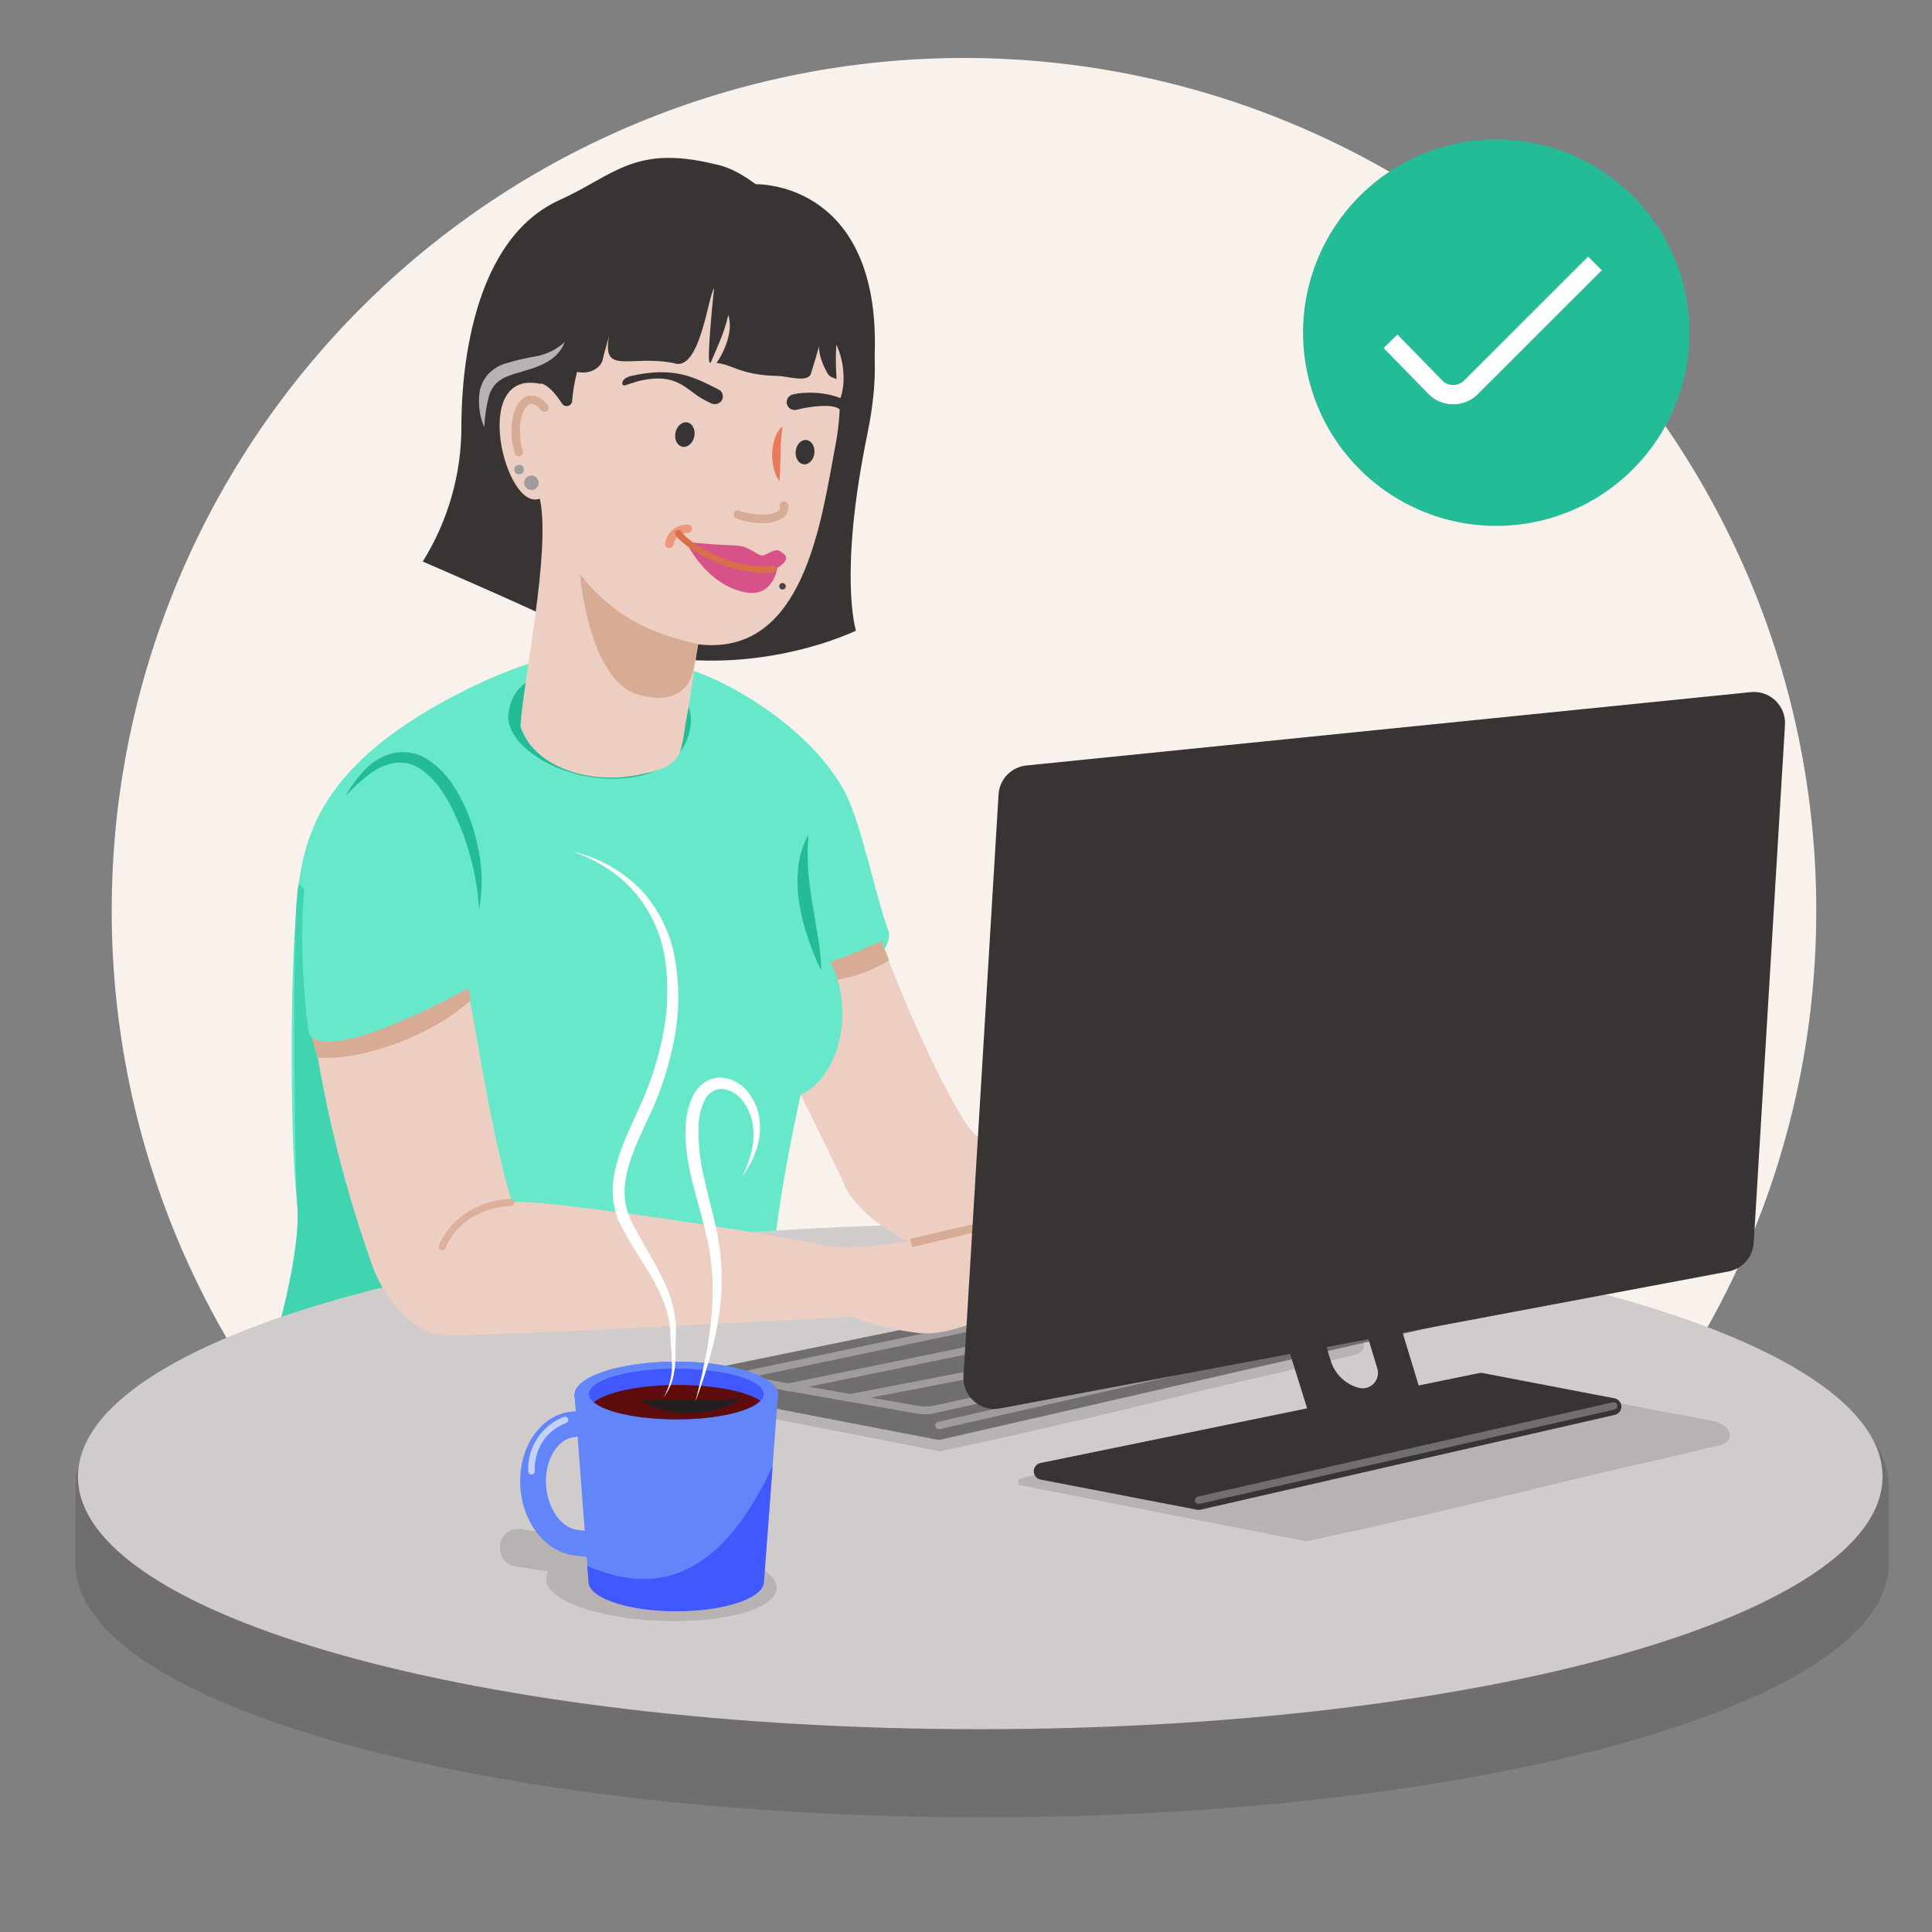 <svg width="230" height="230" viewBox="0 0 230 230" fill="none" xmlns="http://www.w3.org/2000/svg">
<rect x="0" y="0" width="230" height="230" fill="#808080" stroke="none"/>
<g clip-path="url(#clip0_1237_947)">
<g clip-path="url(#clip1_1237_947)">
<path d="M216.223 108.376C216.225 95.051 213.602 81.855 208.504 69.543C203.406 57.231 195.933 46.044 186.511 36.621C177.088 27.198 165.902 19.723 153.591 14.623C141.28 9.524 128.084 6.9 114.759 6.9C87.851 6.9 62.045 17.589 43.019 36.615C23.991 55.641 13.301 81.446 13.3 108.353C13.282 123.411 16.623 138.282 23.08 151.885C29.537 165.487 38.946 177.478 50.623 186.985C93.967 183.644 137.69 184.863 181.464 184.811C192.391 175.301 201.149 163.555 207.145 150.369C213.142 137.182 216.237 122.862 216.223 108.376Z" fill="#F9F1EC"/>
<path d="M70.276 77.867C64.124 77.292 53.952 82.634 49.542 85.434C35.788 94.163 35.587 102.684 35.058 111.355C34.592 118.997 34.529 135.66 35.362 143.164C36.196 150.668 30.188 168.033 30.188 168.033L91.713 167.619C91.713 167.619 91.638 154.078 92.115 149.219C93.438 135.597 98.153 119.198 97.986 118.698C97.819 118.198 106.398 114.552 105.823 110.976C104.489 107.641 102.563 98.245 100.763 94.663C96.68 86.55 86.101 80.696 81.432 79.529C77.756 78.718 74.029 78.163 70.276 77.867Z" fill="#68E8CA"/>
<path d="M55.125 133.158C48.225 124.039 43.453 112.717 35.575 105.185C34.609 109.066 35.15 141.168 35.368 143.163C36.202 150.673 30.193 168.032 30.193 168.032L57.609 167.457C56.31 155.957 55.022 144.716 55.125 133.158Z" fill="#40D4B0"/>
<path d="M224.848 176.996C224.848 160.321 176.548 146.803 116.921 146.803C57.293 146.803 8.993 160.321 8.993 176.996V186.161C8.993 202.836 57.293 216.349 116.921 216.349C176.548 216.349 224.848 202.831 224.848 186.161V176.996Z" fill="#706E6E"/>
<path d="M116.696 205.855C176.02 205.855 224.112 192.394 224.112 175.788C224.112 159.183 176.02 145.722 116.696 145.722C57.372 145.722 9.281 159.183 9.281 175.788C9.281 192.394 57.372 205.855 116.696 205.855Z" fill="#D1CCCC"/>
<path d="M143.813 165.387C149.517 163.984 151.478 163.662 157.383 162.225C160.258 161.523 158.297 162.012 161.264 161.305C161.339 161.286 161.412 161.261 161.483 161.23C163.266 160.506 162.11 158.723 160.207 158.424L132.79 153.249C132.716 153.249 77.907 165.261 77.907 165.261C77.815 165.29 77.736 165.349 77.68 165.428C77.625 165.506 77.597 165.601 77.6 165.697C77.603 165.793 77.638 165.886 77.698 165.961C77.759 166.035 77.842 166.088 77.936 166.112L111.86 172.77C120.198 171.068 134.976 167.561 143.813 165.387Z" fill="#B8B2B2"/>
<path d="M161.437 147.201L83.812 163.117C83.49 163.181 83.199 163.35 82.983 163.598C82.768 163.845 82.641 164.158 82.622 164.485C82.6 164.847 82.71 165.205 82.932 165.491C83.154 165.778 83.473 165.974 83.829 166.043L111.429 171.368C111.632 171.411 111.842 171.411 112.044 171.368L185.282 154.607C185.595 154.533 185.876 154.361 186.083 154.115C186.29 153.87 186.412 153.564 186.432 153.244C186.454 152.883 186.343 152.526 186.121 152.24C185.899 151.954 185.58 151.759 185.225 151.691L161.966 147.235C161.793 147.193 161.614 147.181 161.437 147.201Z" fill="#706E6E"/>
<path d="M111.78 170.142C111.68 170.141 111.583 170.107 111.505 170.044C111.427 169.982 111.372 169.895 111.349 169.797C111.324 169.682 111.345 169.563 111.408 169.463C111.47 169.363 111.568 169.291 111.682 169.263L185.012 152.588C185.069 152.575 185.128 152.574 185.185 152.584C185.243 152.594 185.298 152.616 185.347 152.647C185.396 152.679 185.439 152.72 185.472 152.768C185.505 152.816 185.529 152.87 185.541 152.927C185.554 152.984 185.557 153.042 185.547 153.1C185.538 153.157 185.517 153.212 185.486 153.262C185.455 153.311 185.414 153.354 185.366 153.387C185.318 153.42 185.264 153.444 185.207 153.456L111.878 170.131L111.78 170.142Z" fill="#A19C9C"/>
<path d="M110.181 168.383C109.861 168.383 109.542 168.354 109.227 168.296L87.825 164.542C87.69 164.518 87.568 164.448 87.481 164.342C87.393 164.237 87.346 164.104 87.348 163.967C87.346 163.832 87.39 163.701 87.474 163.596C87.558 163.491 87.676 163.419 87.808 163.392L127.276 155.1C127.39 155.078 127.509 155.101 127.606 155.164C127.704 155.227 127.773 155.326 127.799 155.439C127.823 155.555 127.8 155.676 127.736 155.775C127.671 155.874 127.57 155.944 127.455 155.968L89.579 163.926L109.376 167.376C109.973 167.484 110.584 167.472 111.176 167.342L127.276 163.8C127.391 163.776 127.511 163.798 127.61 163.861C127.709 163.925 127.779 164.025 127.805 164.139C127.818 164.196 127.819 164.255 127.809 164.313C127.799 164.37 127.777 164.425 127.746 164.474C127.714 164.523 127.673 164.566 127.625 164.599C127.577 164.632 127.523 164.656 127.466 164.668L111.366 168.204C110.979 168.307 110.582 168.367 110.181 168.383Z" fill="#A19C9C"/>
<path d="M93.748 165.6C93.646 165.599 93.547 165.563 93.468 165.498C93.388 165.433 93.333 165.344 93.311 165.244C93.289 165.128 93.314 165.008 93.379 164.91C93.445 164.812 93.546 164.744 93.662 164.721L127.288 157.821C127.345 157.809 127.404 157.809 127.461 157.819C127.518 157.83 127.572 157.853 127.621 157.885C127.67 157.917 127.711 157.958 127.744 158.006C127.777 158.054 127.799 158.109 127.811 158.166C127.824 158.223 127.825 158.282 127.814 158.339C127.803 158.397 127.781 158.451 127.749 158.5C127.717 158.549 127.675 158.591 127.627 158.623C127.578 158.656 127.523 158.678 127.466 158.689L93.84 165.589L93.748 165.6Z" fill="#A19C9C"/>
<path d="M101.108 166.871C101.005 166.87 100.906 166.834 100.827 166.767C100.749 166.701 100.696 166.61 100.677 166.509C100.665 166.452 100.665 166.393 100.676 166.336C100.688 166.279 100.711 166.225 100.743 166.176C100.776 166.128 100.818 166.087 100.867 166.055C100.916 166.023 100.97 166.002 101.027 165.991L127.282 160.926C127.398 160.905 127.517 160.931 127.614 160.998C127.71 161.065 127.777 161.167 127.8 161.282C127.821 161.397 127.797 161.516 127.731 161.613C127.665 161.71 127.564 161.777 127.449 161.8L101.194 166.86L101.108 166.871Z" fill="#A19C9C"/>
<path d="M153.795 155.675C153.91 153.893 154.054 152.116 154.203 150.339L140.881 147.096C133.871 143.928 118.197 136.982 116.018 135.021C113.838 133.061 107.623 119.755 104.966 112.021C100.763 114.764 94.041 115.845 89.487 118.346L100.28 140.455C101.327 143.618 105.076 146.245 108.031 147.786L118.001 148.994L138.046 159.591C138.046 159.591 145.055 159.643 153.617 159.683C153.657 158.361 153.715 157.015 153.795 155.675Z" fill="#ECCEC3"/>
<path d="M97.951 114.816L98.492 116.771C101.097 116.553 103.612 115.711 105.823 114.316C105.645 113.649 105.093 112.706 104.966 112.016C102.686 113.088 100.344 114.023 97.951 114.816Z" fill="#D8AB95"/>
<path d="M36.725 118.323C35.437 111.538 53.975 107.289 54.935 112.93C57.529 128.455 58.989 136.614 60.944 143.163C63.244 142.456 92.811 147.039 97.951 148.2C103.879 149.54 118.766 145.492 120.704 145.325C122.642 145.159 135.493 152.881 136.655 153.203C137.816 153.525 138.839 155.842 135.838 155.94C132.836 156.038 133.457 156.36 133.457 156.36L133.722 157.044C133.722 157.044 134.009 160.235 119.623 156.199C118.174 156.199 113.47 159.171 109.273 158.688C106.553 158.338 103.88 157.686 101.303 156.745C101.303 156.745 57.448 159.131 53.09 158.97C48.731 158.809 45.442 153.795 44.361 150.776C40.608 140.279 38.047 129.393 36.725 118.323Z" fill="#ECCEC3"/>
<path d="M56.039 119.077C55.51 116.524 55.079 112.959 54.613 111.568C52.796 106.186 35.265 114.155 36.472 120.934C36.472 120.934 37.076 123.562 37.8 125.914C43.326 126.282 51.428 123.24 56.039 119.077Z" fill="#D8AB95"/>
<path d="M125.45 149.965L125.003 150.854L135.305 156.028L135.752 155.139L125.45 149.965Z" fill="#D8AB95"/>
<path d="M121.826 152.349L121.485 153.283L133.092 157.522L133.433 156.587L121.826 152.349Z" fill="#D8AB95"/>
<path d="M93.156 130.801C97.094 130.801 100.286 126.249 100.286 120.635C100.286 115.02 97.094 110.469 93.156 110.469C89.218 110.469 86.026 115.02 86.026 120.635C86.026 126.249 89.218 130.801 93.156 130.801Z" fill="#68E8CA"/>
<path d="M43.781 91.494C54.073 88.406 58.42 97.509 59.15 115.759C59.15 115.759 39.727 127.259 36.788 123.091C36.788 123.091 32.465 94.875 43.781 91.494Z" fill="#68E8CA"/>
<path d="M136.413 153.646L121.492 145.429L108.594 148.459L108.365 147.488L121.635 144.371L136.896 152.772L136.413 153.646Z" fill="#D8AB95"/>
<path d="M52.647 148.845C52.588 148.844 52.529 148.833 52.474 148.81C52.422 148.788 52.374 148.755 52.334 148.713C52.294 148.672 52.263 148.623 52.242 148.569C52.222 148.516 52.213 148.458 52.215 148.401C52.217 148.343 52.231 148.287 52.256 148.235C54.631 142.79 60.726 142.727 60.789 142.727C60.9 142.727 61.007 142.771 61.086 142.85C61.165 142.928 61.209 143.035 61.209 143.146C61.209 143.258 61.165 143.366 61.086 143.445C61.008 143.525 60.901 143.57 60.789 143.572C60.559 143.572 55.183 143.641 53.032 148.574C53.002 148.652 52.949 148.72 52.88 148.768C52.812 148.816 52.731 148.842 52.647 148.845Z" fill="#DDB09C"/>
<path d="M82.248 85.583C82.248 88.93 79.827 92.701 72.916 92.701C66.004 92.701 60.202 88.475 60.513 85.14C60.904 81.023 64.285 79.522 71.191 79.522C78.096 79.522 82.248 82.225 82.248 85.583Z" fill="#24BC97"/>
<path d="M103.184 37.846C104.788 41.843 104.092 47.621 103.247 51.733C99.797 68.546 101.902 75.078 101.902 75.078C101.902 75.078 84.496 83.628 66.826 74.267C63.865 72.697 50.33 66.849 50.33 66.849C53.341 62.02 54.935 56.441 54.93 50.749C54.93 47.133 55.223 28.968 66.608 23.816C73.117 20.872 75.515 17.186 85.117 19.55C93.173 21.039 103.184 37.846 103.184 37.846Z" fill="#383434"/>
<path d="M64.377 45.712C65.878 36.662 68.948 25.012 77.826 21.292C94.26 19.82 102.264 38.473 99.452 53.038C97.727 62.203 95.692 78.217 83.111 76.705C82.674 79.189 82.265 82.777 81.891 84.628C80.845 89.803 81.892 91.166 75.641 92.316C69.891 93.362 63.463 91.2 61.962 86.474C62.273 81 65.619 65.521 64.262 59.357C60.18 61.024 55.867 43.78 64.377 45.712Z" fill="#ECCEC3"/>
<path d="M61.755 54.337C61.648 54.338 61.543 54.303 61.457 54.239C61.37 54.175 61.308 54.084 61.278 53.981C60.438 51.215 61.008 48.081 62.485 47.27C62.974 47.006 63.98 46.77 65.211 48.219C65.296 48.32 65.337 48.45 65.326 48.582C65.316 48.713 65.253 48.835 65.153 48.921C65.052 49.005 64.922 49.047 64.791 49.036C64.659 49.026 64.538 48.963 64.452 48.863C64.044 48.386 63.457 47.88 62.962 48.145C62.031 48.656 61.514 51.313 62.232 53.693C62.252 53.756 62.258 53.822 62.252 53.887C62.246 53.952 62.227 54.016 62.196 54.074C62.165 54.131 62.122 54.182 62.071 54.224C62.02 54.265 61.962 54.296 61.899 54.314C61.853 54.33 61.804 54.338 61.755 54.337Z" fill="#D8AB95"/>
<path d="M79.678 65.251H79.609C79.542 65.242 79.478 65.22 79.421 65.187C79.363 65.153 79.313 65.108 79.273 65.054C79.233 65 79.205 64.939 79.189 64.874C79.174 64.809 79.172 64.741 79.183 64.675C79.287 64.032 79.624 63.45 80.13 63.039C80.636 62.629 81.275 62.419 81.926 62.45C81.991 62.455 82.055 62.472 82.113 62.501C82.171 62.53 82.223 62.57 82.266 62.619C82.309 62.668 82.341 62.725 82.362 62.787C82.382 62.849 82.391 62.914 82.386 62.979C82.376 63.111 82.315 63.232 82.216 63.319C82.117 63.406 81.989 63.451 81.857 63.445C81.459 63.431 81.069 63.561 80.76 63.811C80.45 64.062 80.241 64.416 80.172 64.808C80.158 64.929 80.1 65.041 80.009 65.123C79.918 65.204 79.8 65.25 79.678 65.251Z" fill="#EA977B"/>
<path d="M82.654 51.968C82.82 51.169 82.452 50.417 81.833 50.289C81.215 50.161 80.579 50.705 80.413 51.504C80.248 52.303 80.616 53.055 81.234 53.183C81.853 53.311 82.489 52.767 82.654 51.968Z" fill="#383434"/>
<path d="M96.954 53.95C97.042 53.151 96.613 52.449 95.998 52.382C95.382 52.315 94.812 52.907 94.725 53.706C94.638 54.505 95.066 55.207 95.682 55.274C96.298 55.341 96.867 54.748 96.954 53.95Z" fill="#383434"/>
<path opacity="0.6" d="M81.673 64.492C86.405 65.067 87.688 64.763 88.717 65.159C89.746 65.556 90.148 66.033 90.672 66.125C91.195 66.217 92.167 65.188 92.84 65.602C93.512 66.016 94.219 66.556 92.535 67.609C92.535 67.609 92.086 71.122 88.791 70.524C84.007 69.656 81.673 64.492 81.673 64.492Z" fill="#C90063"/>
<path d="M83.111 76.705C79.776 75.808 74.026 74.733 69.046 68.345C69.046 68.345 70.064 80.891 75.866 82.656C81.667 84.422 82.455 80.109 82.455 80.109L83.111 76.705Z" fill="#D8AB95"/>
<path d="M90.758 62.272C89.683 62.281 88.615 62.086 87.613 61.697C87.494 61.639 87.403 61.536 87.359 61.411C87.315 61.287 87.321 61.15 87.377 61.03C87.435 60.911 87.538 60.82 87.663 60.777C87.788 60.734 87.925 60.742 88.044 60.8C88.803 61.168 91.626 61.57 92.581 60.88C92.68 60.817 92.758 60.724 92.803 60.615C92.849 60.506 92.859 60.386 92.834 60.271C92.822 60.205 92.823 60.137 92.838 60.072C92.853 60.006 92.882 59.945 92.921 59.891C92.961 59.837 93.012 59.792 93.07 59.758C93.128 59.725 93.193 59.703 93.259 59.696C93.325 59.685 93.392 59.688 93.457 59.704C93.522 59.719 93.583 59.748 93.636 59.788C93.69 59.827 93.735 59.877 93.769 59.934C93.803 59.992 93.825 60.055 93.834 60.121C93.884 60.415 93.848 60.717 93.73 60.992C93.613 61.266 93.42 61.501 93.173 61.668C92.447 62.107 91.605 62.318 90.758 62.272Z" fill="#D8AB95"/>
<path d="M93.173 50.744C93.078 51.29 93.015 51.841 92.983 52.394C92.954 52.929 92.926 53.464 92.92 53.999C92.885 55.08 92.891 56.138 92.794 57.316C92.465 56.828 92.231 56.282 92.103 55.706C91.973 55.141 91.913 54.562 91.925 53.981C91.943 53.395 92.043 52.814 92.224 52.256C92.387 51.671 92.717 51.145 93.173 50.744Z" fill="#E87A5A"/>
<path d="M75.29 45.604C75.634 45.469 75.988 45.364 76.349 45.288C80.816 44.356 81.679 46.518 83.956 47.668L84.629 48.002C84.857 48.121 85.123 48.147 85.37 48.075C85.617 48.004 85.828 47.839 85.957 47.616C86.014 47.504 86.047 47.382 86.055 47.257C86.063 47.132 86.046 47.006 86.004 46.888C85.962 46.769 85.897 46.661 85.811 46.568C85.726 46.476 85.623 46.402 85.508 46.351L84.859 46.023C82.524 44.873 80.109 43.626 75.124 44.758C74.595 44.873 73.974 45.242 74.1 45.742C74.198 46.098 74.888 45.661 75.29 45.604Z" fill="#383434"/>
<path d="M89.24 21.936C72.329 14.18 66.7 28.261 58.719 36.955C58.466 37.145 60.916 38.887 63.572 41.302L61.238 41.199L64.343 45.626C65.309 45.839 66.229 46.995 66.93 48.076C67.015 48.19 67.134 48.273 67.27 48.314C67.406 48.355 67.552 48.35 67.685 48.302C67.819 48.254 67.933 48.164 68.012 48.045C68.09 47.927 68.128 47.786 68.12 47.645C68.216 46.511 68.408 45.388 68.695 44.287H68.805C70.3 44.603 71.599 43.712 71.766 42.746C71.8 42.533 72.128 41.337 72.508 39.986C71.628 44.712 74.928 42.217 80.178 43.217C83.306 44.425 84.261 35.38 85.008 34.316C85.008 34.316 84.059 43.217 84.514 43.194C87.044 43.056 87.596 44.649 92.598 44.758C93.645 44.758 96.186 45.609 96.537 44.488C96.957 43.148 97.296 41.987 97.509 41.228C97.48 41.877 97.658 42.912 98.509 44.448C98.866 45.092 99.901 45.092 100.182 45.368C100.464 45.644 103.144 45.253 104.006 44.35C105.616 24.455 93.748 21.695 89.24 21.936Z" fill="#383434"/>
<path d="M93.156 70.184C93.372 70.184 93.547 70.009 93.547 69.793C93.547 69.577 93.372 69.402 93.156 69.402C92.94 69.402 92.765 69.577 92.765 69.793C92.765 70.009 92.94 70.184 93.156 70.184Z" fill="#454545"/>
<path d="M99.561 41.026C100.077 42.124 100.364 43.316 100.407 44.528C100.501 45.748 100.287 46.972 99.786 48.087C99.671 46.868 99.625 45.736 99.561 44.568C99.484 43.389 99.484 42.206 99.561 41.026Z" fill="#ECCEC3"/>
<path d="M94.398 48.789C94.539 48.823 94.687 48.823 94.829 48.789C96.198 48.421 99.337 47.926 100.067 48.835C100.144 48.931 100.239 49.01 100.346 49.069C100.453 49.128 100.571 49.165 100.693 49.179C100.815 49.192 100.938 49.181 101.056 49.147C101.173 49.113 101.283 49.055 101.378 48.979C101.781 48.657 101.781 48.823 101.453 48.404C100.027 46.633 96.014 46.529 94.346 46.972C94.227 47.003 94.115 47.058 94.017 47.133C93.919 47.208 93.836 47.301 93.775 47.408C93.713 47.516 93.674 47.634 93.658 47.756C93.643 47.879 93.652 48.003 93.685 48.122C93.731 48.288 93.823 48.437 93.948 48.555C94.074 48.672 94.229 48.753 94.398 48.789Z" fill="#383434"/>
<path d="M86.71 37.478C86.895 38.141 86.934 38.835 86.825 39.514C86.719 40.192 86.526 40.853 86.25 41.48C85.985 42.1 85.662 42.693 85.284 43.252C84.907 43.804 84.486 44.325 84.025 44.81C84.195 44.165 84.424 43.538 84.709 42.935C84.962 42.36 85.227 41.745 85.468 41.153C85.998 39.97 86.414 38.74 86.71 37.478Z" fill="#ECCEC3"/>
<path d="M67.229 40.727C66.978 41.393 66.565 41.986 66.027 42.453C65.483 42.912 64.867 43.281 64.205 43.545C62.911 44.091 61.571 44.339 60.467 44.776C59.948 44.966 59.473 45.259 59.07 45.638C58.687 46.042 58.4 46.528 58.23 47.058C57.899 48.308 57.706 49.59 57.655 50.882C57.101 49.589 56.902 48.172 57.08 46.776C57.191 46.003 57.509 45.274 58 44.666C58.52 44.08 59.175 43.63 59.909 43.355C61.195 42.944 62.51 42.629 63.842 42.412C65.104 42.172 66.276 41.589 67.229 40.727Z" fill="#B8B2B2"/>
<path d="M63.261 58.339C63.738 58.339 64.124 57.953 64.124 57.477C64.124 57 63.738 56.614 63.261 56.614C62.785 56.614 62.399 57 62.399 57.477C62.399 57.953 62.785 58.339 63.261 58.339Z" fill="#A19C9C"/>
<path d="M61.795 56.471C62.11 56.471 62.365 56.216 62.365 55.901C62.365 55.587 62.11 55.332 61.795 55.332C61.481 55.332 61.226 55.587 61.226 55.901C61.226 56.216 61.481 56.471 61.795 56.471Z" fill="#A19C9C"/>
<g style="mix-blend-mode:multiply">
<path d="M90.827 68.183C88.228 68.183 85.474 67.309 82.622 65.584C82.173 65.308 80.747 64.296 80.414 63.658C80.369 63.567 80.361 63.462 80.392 63.366C80.424 63.269 80.491 63.188 80.581 63.141C80.671 63.094 80.777 63.086 80.874 63.117C80.971 63.148 81.051 63.217 81.098 63.307C81.645 63.951 82.296 64.499 83.024 64.929C86.204 66.855 89.24 67.677 92.034 67.35C92.135 67.338 92.236 67.367 92.316 67.429C92.395 67.492 92.447 67.583 92.46 67.683C92.471 67.784 92.443 67.885 92.38 67.964C92.318 68.044 92.227 68.096 92.126 68.109C91.695 68.159 91.261 68.184 90.827 68.183Z" fill="#D96E4A"/>
</g>
<path d="M96.244 99.36C96.139 100.713 96.125 102.071 96.204 103.426C96.284 104.76 96.468 106.071 96.681 107.393L97.359 111.418C97.602 112.786 97.741 114.17 97.773 115.558C97.159 114.312 96.633 113.025 96.198 111.706C95.742 110.395 95.397 109.049 95.168 107.681C94.933 106.283 94.88 104.86 95.013 103.449C95.122 102.013 95.542 100.618 96.244 99.36Z" fill="#24BC97"/>
<path d="M41.158 94.731C41.779 93.592 42.553 92.544 43.458 91.615C44.401 90.616 45.62 89.921 46.96 89.62C48.386 89.364 49.854 89.68 51.048 90.499C52.169 91.269 53.133 92.245 53.889 93.374C55.317 95.577 56.318 98.029 56.839 100.602C57.432 103.12 57.498 105.733 57.034 108.278C56.891 105.772 56.435 103.294 55.677 100.901C55.315 99.726 54.881 98.574 54.378 97.451C53.904 96.334 53.327 95.263 52.653 94.254C52.018 93.266 51.212 92.4 50.272 91.695C49.387 91.016 48.279 90.694 47.167 90.793C45.998 90.96 44.894 91.436 43.97 92.173C42.964 92.947 42.023 93.802 41.158 94.731Z" fill="#24BC97"/>
<path d="M80.511 170.057C87.209 170.057 92.638 168.275 92.638 166.078C92.638 163.88 87.209 162.099 80.511 162.099C73.814 162.099 68.385 163.88 68.385 166.078C68.385 168.275 73.814 170.057 80.511 170.057Z" fill="#6285F9"/>
<path d="M78.729 184.058C76.108 183.942 73.482 184.111 70.898 184.564C70.766 184.192 70.536 183.863 70.232 183.612C69.928 183.361 69.562 183.197 69.173 183.138L62.008 182.022C61.705 181.975 61.396 181.992 61.1 182.074C60.804 182.155 60.529 182.298 60.293 182.494C60.057 182.69 59.866 182.934 59.731 183.209C59.596 183.485 59.522 183.786 59.513 184.092V184.27C59.495 184.798 59.672 185.313 60.009 185.719C60.346 186.125 60.82 186.393 61.341 186.473L65.28 187.088C65.093 187.365 64.995 187.691 64.998 188.025C64.998 190.48 71.145 192.694 78.729 192.97C86.313 193.246 92.466 191.487 92.466 189.031C92.466 186.576 86.313 184.334 78.729 184.058Z" fill="#B8B2B2"/>
<path d="M68.385 165.957L70.064 188.296C70.064 190.239 74.739 191.815 80.506 191.815C86.273 191.815 90.942 190.239 90.942 188.296L92.621 165.957H68.385Z" fill="#6285F9"/>
<path d="M69.92 186.409L70.064 188.295C70.064 190.239 74.739 191.814 80.506 191.814C86.273 191.814 90.942 190.239 90.942 188.295L91.977 174.541C87.647 183.81 81.098 191.354 69.92 186.409Z" fill="#4258FF"/>
<path d="M80.511 168.982C86.256 168.982 90.913 167.628 90.913 165.957C90.913 164.287 86.256 162.933 80.511 162.933C74.767 162.933 70.11 164.287 70.11 165.957C70.11 167.628 74.767 168.982 80.511 168.982Z" fill="#4258FF"/>
<path d="M80.523 162.863C87.457 162.863 91.885 164.767 91.885 166.078C91.885 167.389 87.457 169.292 80.523 169.292C73.588 169.292 69.161 167.389 69.161 166.078C69.161 164.767 73.588 162.863 80.523 162.863ZM80.523 162.099C73.824 162.099 68.396 163.881 68.396 166.078C68.396 168.274 73.824 170.057 80.523 170.057C87.222 170.057 92.65 168.274 92.65 166.078C92.65 163.881 87.222 162.099 80.523 162.099Z" fill="#6285F9"/>
<path d="M68.54 171.045H68.839L73.439 171.62C74.422 171.776 75.428 173.259 75.319 175.042L74.997 180.217C74.905 181.723 74.066 182.66 73.347 182.66H73.203H73.151L68.707 182.12C66.545 181.855 64.814 178.929 65.004 175.852C65.171 173.184 66.729 171.091 68.54 171.091V171.045ZM68.54 168.027C65.09 168.027 62.215 171.275 61.945 175.663C61.646 180.424 64.521 184.696 68.339 185.162L72.778 185.702C72.968 185.73 73.16 185.743 73.353 185.742C75.82 185.742 77.872 183.483 78.062 180.424L78.384 175.249C78.591 171.954 76.561 168.981 73.853 168.602L69.213 168.027C68.992 167.999 68.769 167.986 68.546 167.986L68.54 168.027Z" fill="#6285F9"/>
<path d="M90.528 166.75C88.895 165.652 85.123 164.876 80.719 164.876C76.09 164.876 72.157 165.733 70.685 166.929C72.094 168.119 75.952 168.97 80.512 168.97C85.296 168.981 89.309 168.044 90.528 166.75Z" fill="#5F0C0C"/>
<path d="M88.136 166.422C87.329 167.132 86.349 167.616 85.295 167.825C84.275 168.076 83.229 168.205 82.179 168.21C81.129 168.224 80.082 168.115 79.057 167.888C78.018 167.689 77.036 167.263 76.182 166.64C77.24 166.709 78.223 166.692 79.223 166.698H82.19L85.157 166.663C86.155 166.658 87.15 166.577 88.136 166.422Z" fill="#231F20"/>
<path d="M82.783 166.859C83.898 162.518 84.83 158.108 84.841 153.692C84.856 151.491 84.609 149.296 84.105 147.154C83.639 145.009 82.955 142.882 82.409 140.668C82.135 139.553 81.922 138.425 81.771 137.287C81.606 136.127 81.566 134.953 81.65 133.785C81.707 132.554 82.031 131.349 82.599 130.255C82.932 129.665 83.403 129.166 83.973 128.8C84.573 128.422 85.278 128.243 85.986 128.288C86.634 128.36 87.26 128.573 87.819 128.91C88.378 129.248 88.857 129.702 89.223 130.243C89.94 131.231 90.366 132.401 90.453 133.618C90.542 134.79 90.377 135.966 89.97 137.068C89.59 138.141 89.045 139.148 88.355 140.053C88.867 139.066 89.253 138.019 89.505 136.936C89.737 135.884 89.766 134.797 89.591 133.733C89.417 132.712 88.981 131.753 88.326 130.95C88.036 130.577 87.673 130.266 87.258 130.039C86.844 129.811 86.387 129.671 85.916 129.628C85.482 129.633 85.059 129.764 84.698 130.006C84.338 130.249 84.056 130.591 83.887 130.991C83.439 131.901 83.192 132.897 83.162 133.912C83.092 136.08 83.323 138.247 83.847 140.352C84.318 142.502 84.956 144.664 85.393 146.912C85.832 149.159 85.996 151.451 85.882 153.738C85.747 156.002 85.388 158.248 84.812 160.442C84.264 162.62 83.586 164.762 82.783 166.859Z" fill="white"/>
<path d="M68.247 101.378C71.267 102.104 74.028 103.647 76.228 105.84C78.386 108.147 79.821 111.035 80.356 114.149C80.902 117.233 80.886 120.391 80.31 123.469C79.755 126.53 78.822 129.511 77.533 132.342C76.274 135.125 74.831 137.821 74.445 140.668C74.236 142.058 74.391 143.478 74.894 144.79C75.469 146.101 76.257 147.43 77.004 148.746C77.793 150.07 78.514 151.433 79.166 152.829C79.836 154.253 80.266 155.778 80.437 157.343C80.471 157.737 80.483 158.132 80.471 158.527C80.471 158.924 80.425 159.292 80.431 159.677C80.431 160.436 80.431 161.201 80.397 161.977C80.368 162.754 80.254 163.525 80.057 164.277C79.842 165.016 79.493 165.71 79.028 166.324C79.768 165.001 80.1 163.489 79.983 161.977C79.983 161.23 79.896 160.471 79.845 159.706C79.81 159.321 79.804 158.924 79.799 158.556C79.78 158.19 79.742 157.825 79.684 157.463C79.235 154.531 77.562 151.966 75.969 149.413C75.128 148.116 74.36 146.772 73.669 145.388C73.03 143.86 72.802 142.191 73.008 140.547C73.428 137.304 74.934 134.515 76.147 131.767C77.405 129.055 78.331 126.201 78.907 123.268C79.509 120.353 79.61 117.357 79.206 114.407C78.808 111.46 77.591 108.683 75.693 106.392C73.778 104.029 71.093 102.447 68.247 101.378Z" fill="white"/>
<path d="M63.273 175.553C63.223 175.554 63.173 175.544 63.126 175.526C63.08 175.507 63.037 175.479 63.001 175.444C62.965 175.408 62.937 175.366 62.917 175.32C62.898 175.273 62.888 175.224 62.888 175.173C62.818 173.78 63.192 172.4 63.957 171.234C64.722 170.067 65.837 169.173 67.143 168.681C67.19 168.664 67.24 168.656 67.29 168.659C67.341 168.661 67.39 168.673 67.435 168.694C67.481 168.716 67.522 168.746 67.555 168.783C67.589 168.821 67.615 168.864 67.632 168.911C67.649 168.958 67.657 169.008 67.655 169.058C67.654 169.108 67.642 169.157 67.621 169.202C67.6 169.248 67.571 169.289 67.534 169.323C67.497 169.357 67.454 169.383 67.407 169.4C66.516 169.728 63.612 171.125 63.653 175.15C63.653 175.201 63.644 175.251 63.625 175.297C63.607 175.344 63.579 175.386 63.544 175.422C63.508 175.458 63.466 175.487 63.42 175.506C63.373 175.525 63.324 175.536 63.273 175.536V175.553Z" fill="#C4D1FD"/>
<path d="M187.404 176.105C193.108 174.702 195.074 174.38 200.98 172.937C203.855 172.235 201.888 172.73 204.855 172.023C204.93 172.005 205.003 171.98 205.074 171.948C206.856 171.218 205.7 169.441 203.797 169.142L176.387 163.967C176.306 163.967 121.497 175.979 121.497 175.979C121.408 176.01 121.332 176.069 121.279 176.148C121.226 176.226 121.199 176.319 121.203 176.414C121.207 176.508 121.241 176.599 121.3 176.673C121.359 176.747 121.441 176.8 121.532 176.824L155.457 183.488C163.783 181.786 178.572 178.279 187.404 176.105Z" fill="#B8B2B2"/>
<path d="M114.701 163.818L118.875 94.576C118.928 93.696 119.295 92.864 119.909 92.231C120.523 91.598 121.344 91.206 122.222 91.126L208.472 82.392C209.002 82.344 209.536 82.411 210.037 82.588C210.539 82.765 210.996 83.048 211.378 83.418C211.76 83.789 212.058 84.237 212.251 84.732C212.444 85.228 212.528 85.76 212.497 86.291L208.777 147.959C208.727 148.785 208.401 149.57 207.851 150.188C207.302 150.807 206.561 151.222 205.746 151.369L119.048 167.67C118.497 167.772 117.931 167.747 117.391 167.597C116.852 167.446 116.354 167.175 115.935 166.804C115.516 166.433 115.187 165.971 114.973 165.453C114.759 164.936 114.666 164.377 114.701 163.818Z" fill="#383434"/>
<path d="M176.145 163.449L123.872 174.167C123.655 174.211 123.458 174.326 123.312 174.493C123.167 174.661 123.081 174.872 123.067 175.093C123.052 175.337 123.126 175.578 123.277 175.771C123.427 175.964 123.643 176.095 123.884 176.14L142.491 179.728C142.627 179.759 142.768 179.759 142.905 179.728L192.24 168.435C192.452 168.386 192.643 168.271 192.784 168.105C192.925 167.939 193.008 167.732 193.022 167.515C193.036 167.271 192.961 167.03 192.81 166.838C192.66 166.645 192.445 166.514 192.205 166.468L176.536 163.466C176.408 163.435 176.276 163.429 176.145 163.449Z" fill="#383434"/>
<path d="M142.698 179.043C142.597 179.044 142.498 179.01 142.419 178.947C142.34 178.884 142.284 178.797 142.261 178.698C142.248 178.641 142.247 178.582 142.257 178.525C142.267 178.467 142.289 178.412 142.32 178.363C142.352 178.314 142.393 178.272 142.441 178.238C142.489 178.205 142.543 178.182 142.6 178.169L191.998 166.94C192.055 166.926 192.114 166.924 192.171 166.934C192.229 166.943 192.284 166.964 192.333 166.995C192.382 167.026 192.425 167.067 192.458 167.115C192.492 167.162 192.515 167.216 192.527 167.273C192.541 167.33 192.543 167.389 192.533 167.446C192.524 167.504 192.503 167.559 192.472 167.608C192.441 167.657 192.4 167.7 192.353 167.733C192.305 167.767 192.251 167.79 192.194 167.802L142.796 179.032L142.698 179.043Z" fill="#706E6E"/>
<path d="M151.11 153.249C152.973 153.577 154.842 153.882 156.705 154.221L157.176 154.313C156.909 154.405 156.688 154.597 156.56 154.85C156.432 155.102 156.408 155.394 156.492 155.664L158.418 161.989C158.654 162.759 159.079 163.457 159.654 164.02C160.23 164.583 160.938 164.992 161.713 165.209C162.03 165.299 162.366 165.301 162.684 165.217C163.002 165.132 163.292 164.963 163.523 164.728C163.753 164.493 163.916 164.2 163.994 163.879C164.073 163.559 164.063 163.224 163.967 162.909L162.305 157.424C162.222 157.185 162.059 156.983 161.845 156.849L158.309 154.583C160.281 154.974 162.242 155.411 164.191 155.865L166.284 156.366L169.999 168.59L157.119 172.489L151.11 153.249Z" fill="#383434"/>
<path d="M178.124 62.605C184.224 62.605 190.074 60.182 194.387 55.869C198.7 51.556 201.124 45.705 201.124 39.605C201.124 33.505 198.7 27.655 194.387 23.342C190.074 19.029 184.224 16.605 178.124 16.605C172.024 16.605 166.173 19.029 161.86 23.342C157.547 27.655 155.124 33.505 155.124 39.605C155.124 45.705 157.547 51.556 161.86 55.869C166.173 60.182 172.024 62.605 178.124 62.605Z" fill="#24BC97"/>
<path d="M165.537 40.629L170.896 46.115C171.168 46.391 171.493 46.61 171.85 46.759C172.215 46.91 172.606 46.987 173 46.983C173.395 46.987 173.786 46.91 174.15 46.759C174.51 46.61 174.836 46.391 175.111 46.115L189.877 31.36" stroke="white" stroke-width="2.3" stroke-miterlimit="10"/>
</g>
</g>
<defs>
<clipPath id="clip0_1237_947">
<rect width="230" height="230" fill="white"/>
</clipPath>
<clipPath id="clip1_1237_947">
<rect width="230" height="230" fill="white"/>
</clipPath>
</defs>
</svg>
